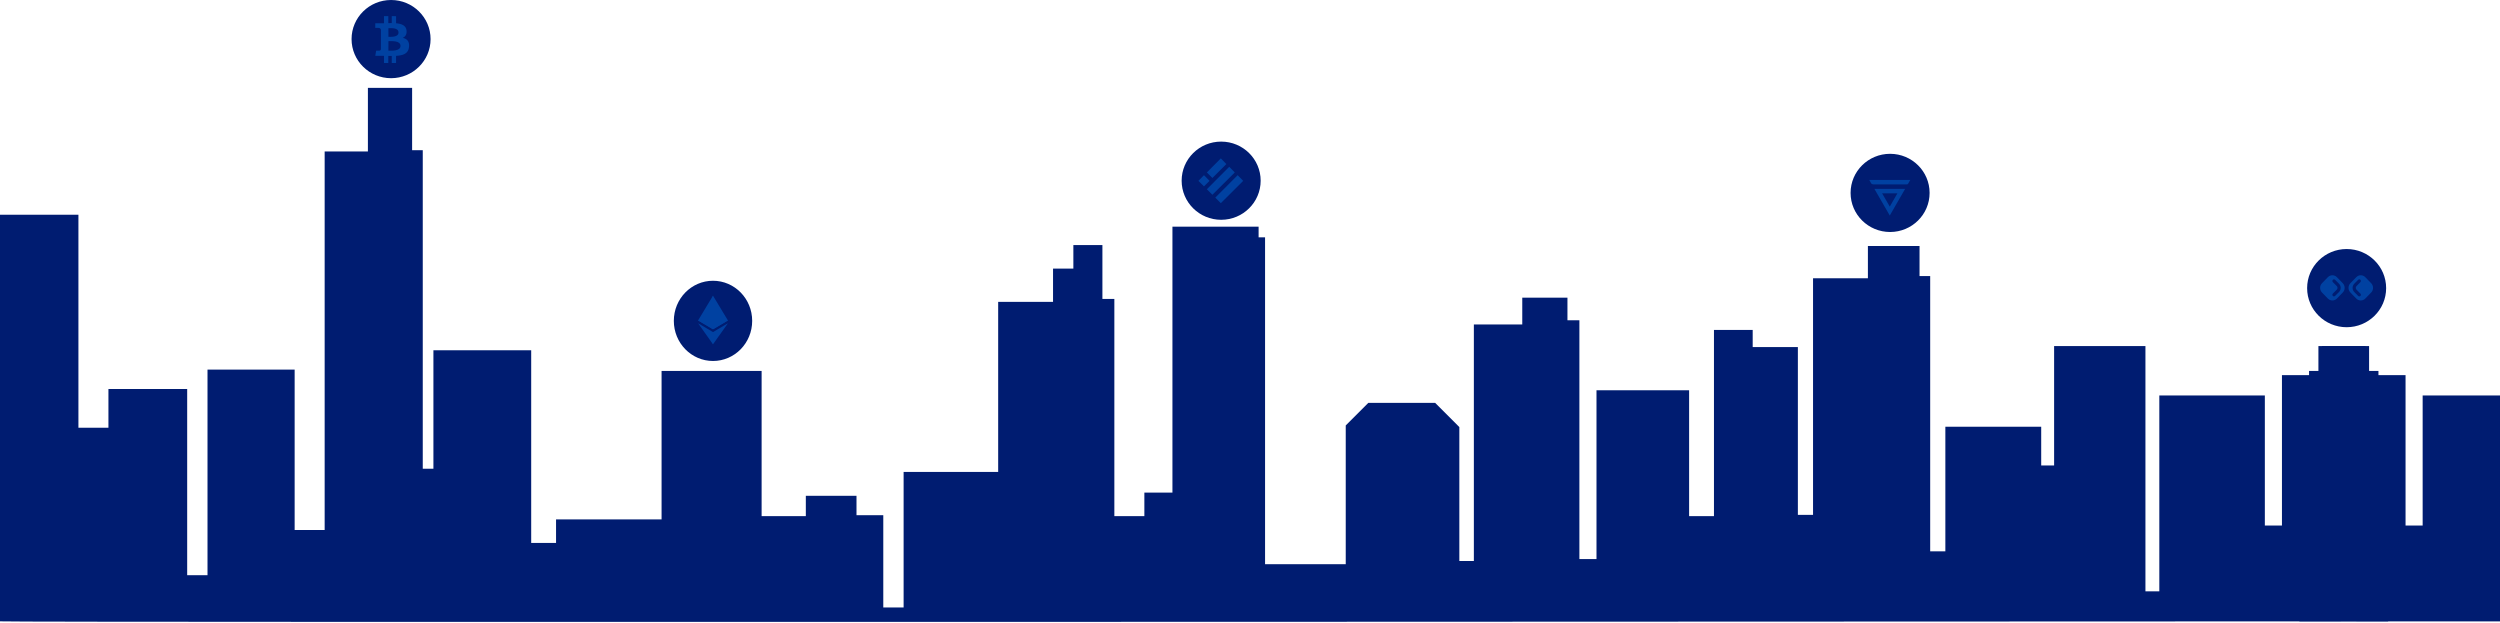 <svg width="1024" height="255" viewBox="0 0 1024 255" fill="none" xmlns="http://www.w3.org/2000/svg">
<path d="M0 254.504V87.95H32.121V175.192H44.414V159.33H76.668V235.601H84.996V151.399H120.686V217.095H132.979V62.041H150.692V36.001H168.801V61.512H173.164V191.98H177.526V143.468H217.578V222.383H227.756V212.733H270.981V151.928H311.959V211.411H330.068V203.083H350.821V211.015H361.793V248.82H370.12V193.302H408.851V123.64H431.323V110.025H439.65V100.375H451.547V122.45H456.438V211.411H468.731V201.762H480.231V92.84H515.525V97.203H518.169V231.107H551.215V174.267L560.468 165.014H587.831L597.745 174.928V229.785H603.693V132.893H623.521V121.921H642.027V131.174H646.918V228.992H653.924V159.859H691.861V211.411H702.039V135.14H717.902V142.146H736.408V210.882H742.62V113.99H765.092V100.772H786.242V113.065H790.604V225.819H796.817V174.796H836.076V190.658H841.363V141.749H878.772V242.21H884.456V161.974H927.681V215.245H934.686V153.646H949.623V141.749H968.923V151.928H974.21V211.808H978.176V254.504C978.176 254.504 0 255.033 0 254.504Z" fill="#001C71"/>
<path d="M1920 254.503V87.949H1887.88V175.192H1875.59V159.329H1843.33V235.601H1835V151.398H1799.31V217.095H1787.02V62.041H1769.31V36H1751.2V61.512H1746.84V191.979H1742.47V143.467H1702.42V222.382H1692.24V212.733H1649.02V151.927H1608.04V211.411H1589.93V203.083H1569.18V211.014H1558.21V248.819H1549.88V193.301H1511.15V123.639H1488.68V110.024H1480.35V100.375H1468.45V122.45H1463.56V211.411H1451.27V201.761H1439.77V92.84H1404.48V97.202H1401.83V231.106H1368.78V174.266L1359.53 165.013H1332.17L1322.26 174.927V229.785H1316.31V132.892H1296.48V121.921H1277.97V131.174H1273.08V228.991H1266.08V159.858H1228.14V211.411H1217.96V135.139H1202.1V142.145H1183.59V210.882H1177.38V113.99H1154.91V100.771H1133.76V113.064H1129.4V225.819H1123.18V174.795H1083.92V190.658H1078.64V141.749H1041.23V242.21H1035.54V161.973H992.319V215.244H985.314V153.645H970.377V141.749H951.077V151.927H945.79V211.807H941.824V254.503C941.824 254.503 1920 255.032 1920 254.503Z" fill="#001C71"/>
<ellipse cx="160.182" cy="16.014" rx="16.182" ry="16.014" fill="#001C71"/>
<path d="M166.528 12.529C166.327 10.433 164.518 9.73 162.234 9.529L162.235 6.622L160.466 6.621L160.465 9.452C160 9.452 159.524 9.461 159.052 9.47L159.053 6.621L157.284 6.62L157.283 9.527C156.9 9.534 156.523 9.541 156.156 9.541L153.716 9.531L153.715 11.421C153.715 11.421 155.022 11.396 155.001 11.42C155.717 11.421 155.95 11.837 156.018 12.196L156.017 15.508L156.016 20.16C155.984 20.386 155.852 20.746 155.351 20.746C155.373 20.766 154.064 20.746 154.064 20.746L153.712 22.859L156.015 22.86C156.444 22.86 156.865 22.868 157.279 22.87L157.279 25.811L159.047 25.811L159.048 22.902C159.533 22.912 160.003 22.916 160.461 22.916L160.46 25.812L162.229 25.812L162.231 22.877C165.206 22.707 167.288 21.959 167.548 19.165C167.757 16.915 166.699 15.911 165.011 15.505C166.037 14.983 166.678 14.062 166.528 12.529ZM164.051 18.815C164.051 21.012 160.289 20.761 159.089 20.762L159.091 16.866C160.291 16.867 164.051 16.523 164.051 18.815ZM163.229 13.318C163.228 15.318 160.09 15.083 159.091 15.083L159.093 11.55C160.092 11.55 163.23 11.233 163.229 13.318Z" fill="#0041A1"/>
<ellipse cx="292.047" cy="131.429" rx="16.047" ry="16.429" fill="#001C71"/>
<path d="M292.045 121.113L291.912 121.567V134.732L292.045 134.866L298.156 131.253L292.045 121.113Z" fill="#0041A1"/>
<path d="M292.045 121.113L285.934 131.253L292.045 134.866V128.476V121.113Z" fill="#0041A1"/>
<path d="M292.045 136.021L291.97 136.112V140.802L292.045 141.022L298.16 132.41L292.045 136.021Z" fill="#0041A1"/>
<path d="M292.045 141.022V136.021L285.934 132.41L292.045 141.022Z" fill="#0041A1"/>
<path d="M292.045 134.868L298.157 131.256L292.045 128.478V134.868Z" fill="#0041A1"/>
<path d="M285.934 131.256L292.045 134.868V128.478L285.934 131.256Z" fill="#0041A1"/>
<ellipse cx="500.182" cy="74.014" rx="16.182" ry="16.014" fill="#001C71"/>
<path d="M500.046 64.877L502.318 67.197L496.597 72.901L494.325 70.636L500.046 64.877Z" fill="#0041A1"/>
<path d="M503.495 68.316L505.767 70.636L496.597 79.778L494.325 77.513L503.495 68.316Z" fill="#0041A1"/>
<path d="M493.149 71.755L495.421 74.075L493.149 76.34L490.877 74.075L493.149 71.755Z" fill="#0041A1"/>
<path d="M506.945 71.755L509.217 74.075L500.048 83.217L497.776 80.952L506.945 71.755Z" fill="#0041A1"/>
<ellipse cx="774.182" cy="79.014" rx="16.182" ry="16.014" fill="#001C71"/>
<path d="M774.051 88.287C771.936 84.619 769.854 81.001 767.748 77.35C771.961 77.35 776.125 77.35 780.354 77.35C778.248 81.001 776.166 84.611 774.051 88.287ZM777.174 79.192C775.067 79.192 773.018 79.192 770.92 79.192C771.977 81.017 773.002 82.802 774.051 84.619C775.108 82.785 776.133 81.001 777.174 79.192Z" fill="#0041A1"/>
<path d="M782.453 73.698C782.147 74.227 781.866 74.698 781.61 75.185C781.478 75.433 781.321 75.524 781.032 75.524C776.571 75.516 772.11 75.499 767.649 75.532C766.93 75.54 766.459 75.392 766.195 74.698C766.071 74.359 765.848 74.062 765.641 73.698C771.267 73.698 776.827 73.698 782.453 73.698Z" fill="#0041A1"/>
<ellipse cx="961.182" cy="118.014" rx="16.182" ry="16.014" fill="#001C71"/>
<path fill-rule="evenodd" clip-rule="evenodd" d="M968.827 113.534C967.805 112.484 966.148 112.484 965.126 113.534L962.72 116.007C961.698 117.058 961.698 118.761 962.72 119.811L965.126 122.284C966.148 123.334 967.805 123.334 968.827 122.284L971.233 119.811C972.256 118.761 972.256 117.058 971.233 116.007L968.827 113.534ZM966.823 115.565C967.081 115.306 967.086 114.88 966.833 114.614C966.581 114.349 966.166 114.344 965.908 114.604L964.32 116.2C963.383 117.142 963.383 118.676 964.32 119.618L965.908 121.214C966.166 121.474 966.581 121.469 966.833 121.204C967.086 120.938 967.081 120.512 966.823 120.253L965.235 118.656C964.823 118.242 964.823 117.576 965.235 117.162L966.823 115.565Z" fill="#0041A1"/>
<path fill-rule="evenodd" clip-rule="evenodd" d="M957.197 113.534C956.175 112.484 954.518 112.484 953.495 113.534L951.089 116.007C950.067 117.058 950.067 118.761 951.089 119.811L953.495 122.284C954.518 123.334 956.175 123.334 957.197 122.284L959.603 119.811C960.625 118.761 960.625 117.058 959.603 116.007L957.197 113.534ZM955.543 115.565C955.285 115.306 955.28 114.88 955.533 114.614C955.786 114.349 956.2 114.344 956.458 114.604L958.046 116.2C958.983 117.142 958.983 118.676 958.046 119.618L956.458 121.214C956.2 121.474 955.786 121.469 955.533 121.204C955.28 120.938 955.285 120.512 955.543 120.253L957.131 118.656C957.543 118.242 957.543 117.576 957.131 117.162L955.543 115.565Z" fill="#0041A1"/>
</svg>
